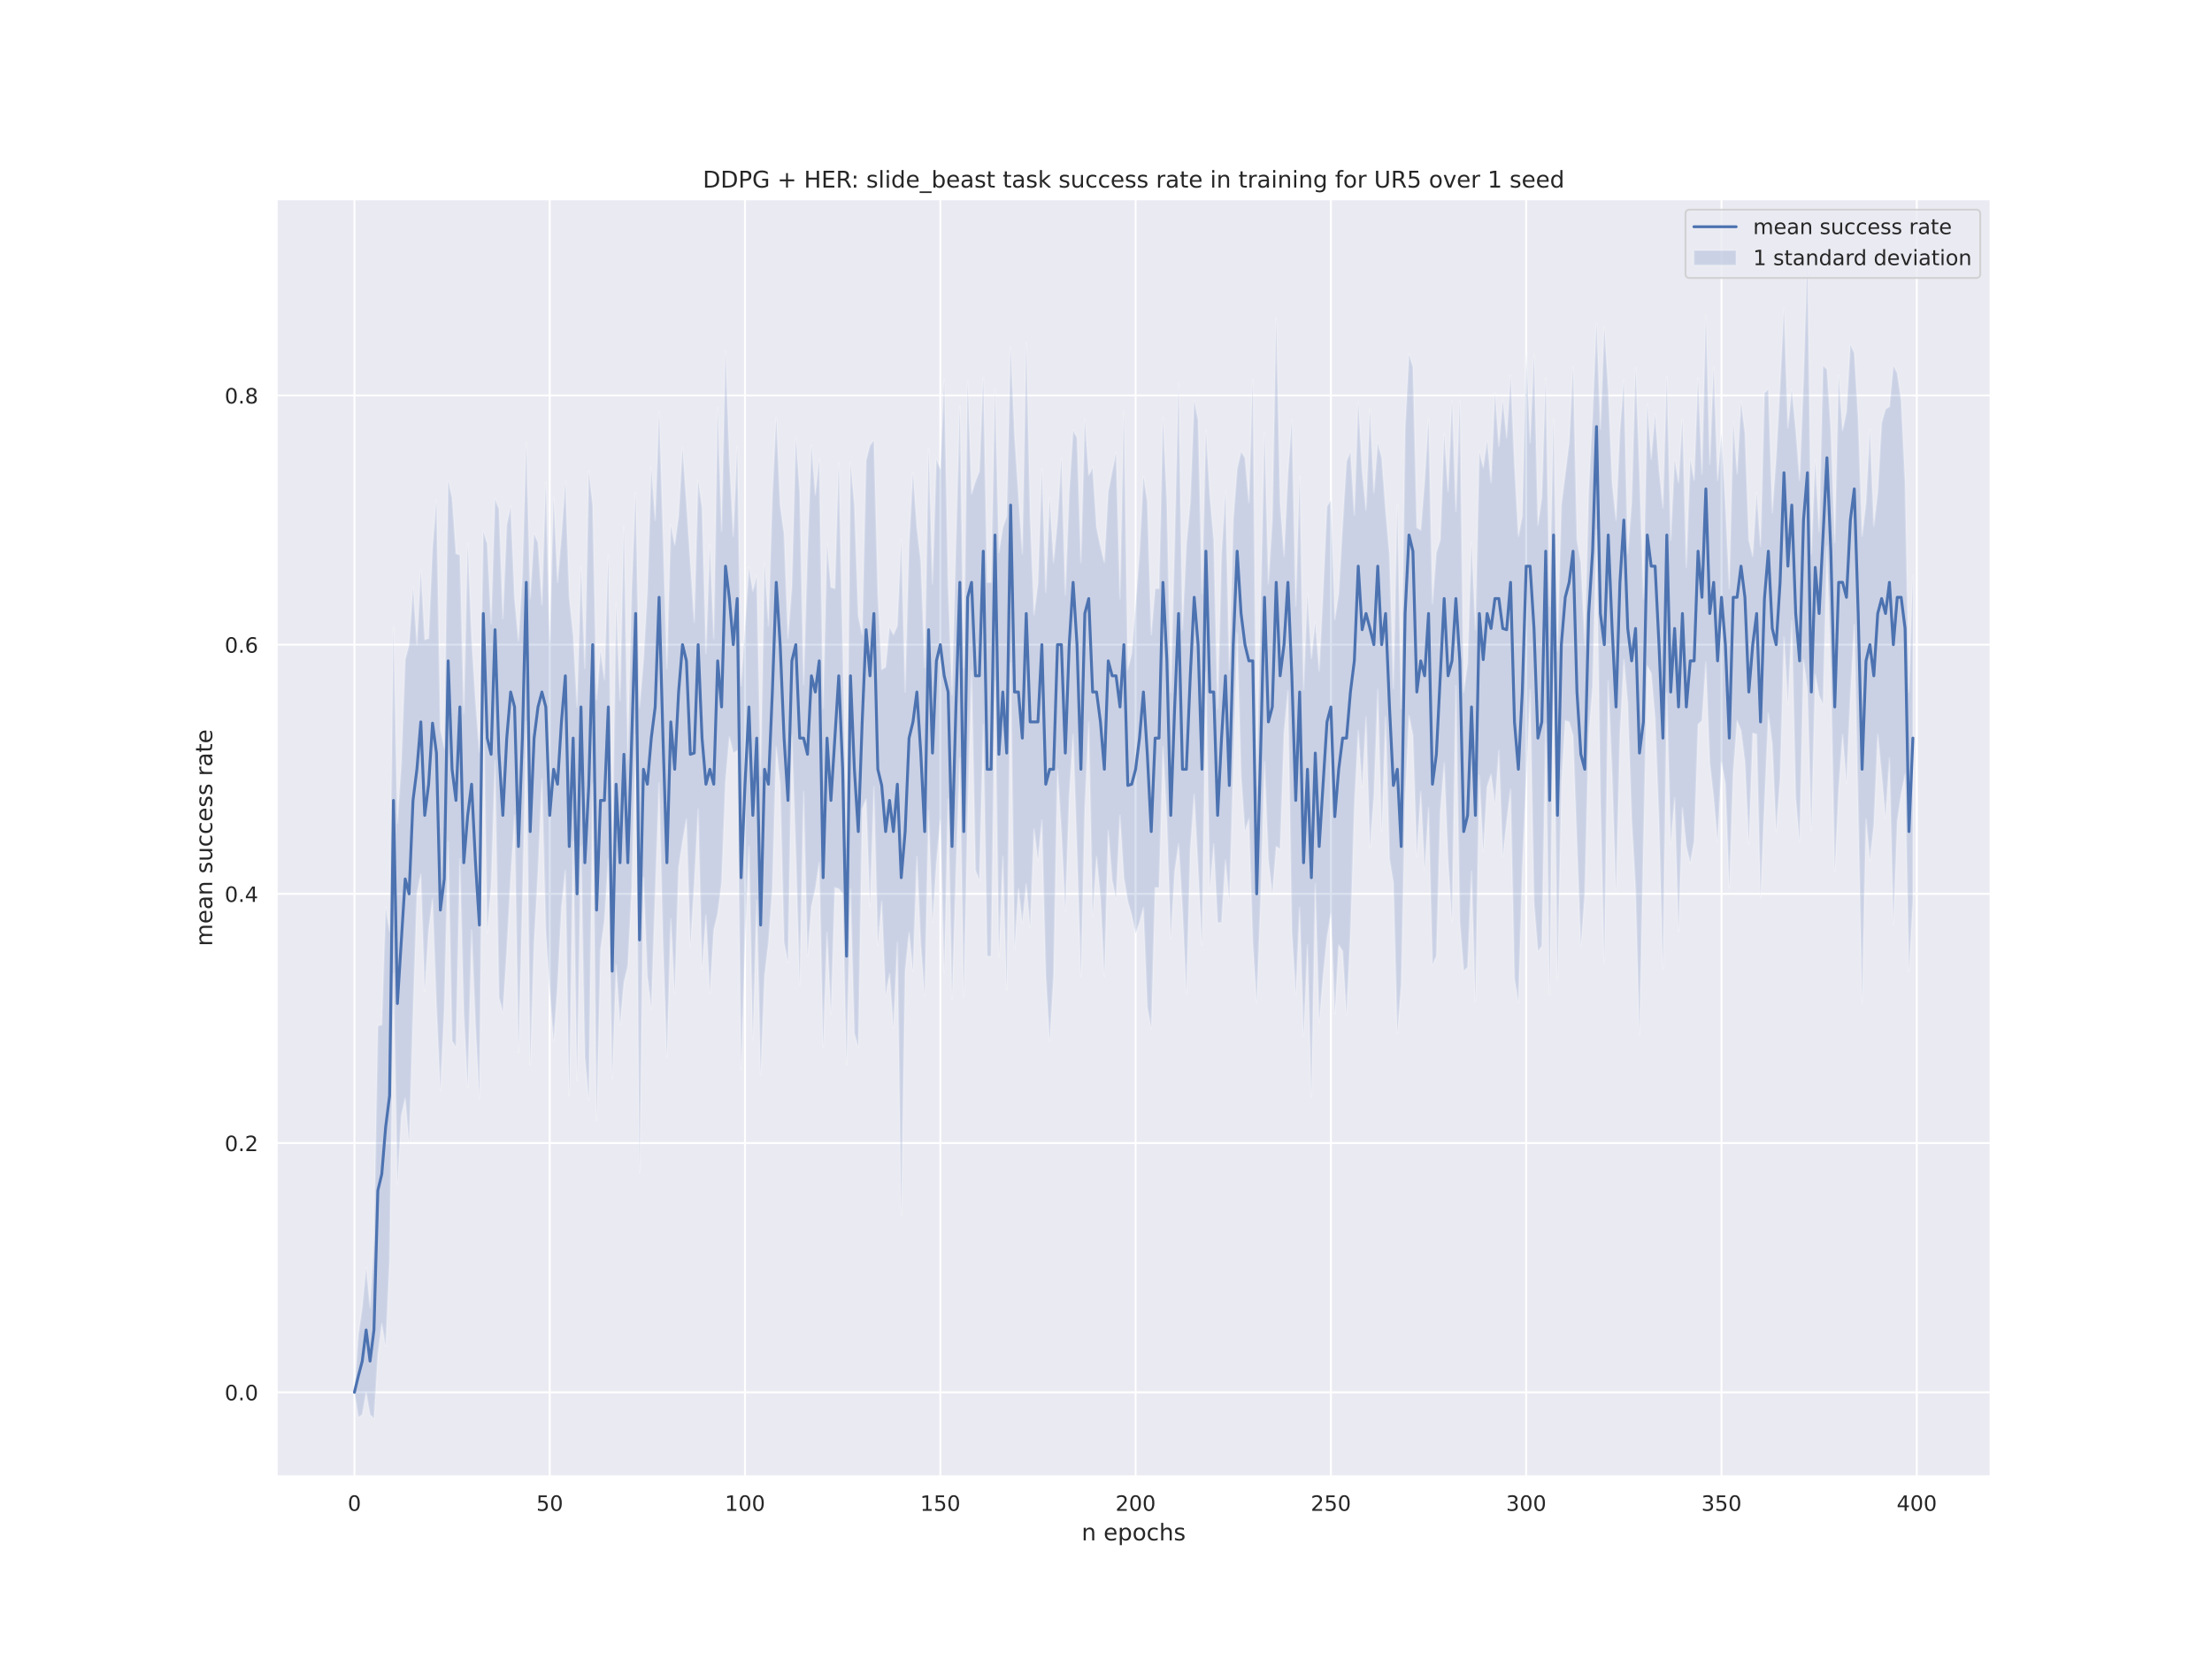 <?xml version="1.0" encoding="utf-8" standalone="no"?>
<!DOCTYPE svg PUBLIC "-//W3C//DTD SVG 1.1//EN"
  "http://www.w3.org/Graphics/SVG/1.1/DTD/svg11.dtd">
<!-- Created with matplotlib (https://matplotlib.org/) -->
<svg height="864pt" version="1.1" viewBox="0 0 1152 864" width="1152pt" xmlns="http://www.w3.org/2000/svg" xmlns:xlink="http://www.w3.org/1999/xlink">
 <defs>
  <style type="text/css">*{stroke-linecap:butt;stroke-linejoin:round;}</style>
 </defs>
 <g id="figure_1">
  <g id="patch_1">
   <path d="M 0 864 
L 1152 864 
L 1152 0 
L 0 0 
z
" style="fill:#ffffff;"/>
  </g>
  <g id="axes_1">
   <g id="patch_2">
    <path d="M 144 768.96 
L 1036.8 768.96 
L 1036.8 103.68 
L 144 103.68 
z
" style="fill:#eaeaf2;"/>
   </g>
   <g id="matplotlib.axis_1">
    <g id="xtick_1">
     <g id="line2d_1">
      <path clip-path="url(#p4ff84207ee)" d="M 184.582 768.96 
L 184.582 103.68 
" style="fill:none;stroke:#ffffff;stroke-linecap:round;"/>
     </g>
     <g id="text_1">
      <!-- 0 -->
      <g style="fill:#262626;" transform="translate(181.082 786.818)scale(0.11 -0.11)">
       <defs>
        <path d="M 31.781 66.406 
Q 24.172 66.406 20.328 58.906 
Q 16.5 51.422 16.5 36.375 
Q 16.5 21.391 20.328 13.891 
Q 24.172 6.391 31.781 6.391 
Q 39.453 6.391 43.281 13.891 
Q 47.125 21.391 47.125 36.375 
Q 47.125 51.422 43.281 58.906 
Q 39.453 66.406 31.781 66.406 
z
M 31.781 74.219 
Q 44.047 74.219 50.516 64.516 
Q 56.984 54.828 56.984 36.375 
Q 56.984 17.969 50.516 8.266 
Q 44.047 -1.422 31.781 -1.422 
Q 19.531 -1.422 13.062 8.266 
Q 6.594 17.969 6.594 36.375 
Q 6.594 54.828 13.062 64.516 
Q 19.531 74.219 31.781 74.219 
z
" id="DejaVuSans-48"/>
       </defs>
       <use xlink:href="#DejaVuSans-48"/>
      </g>
     </g>
    </g>
    <g id="xtick_2">
     <g id="line2d_2">
      <path clip-path="url(#p4ff84207ee)" d="M 286.291 768.96 
L 286.291 103.68 
" style="fill:none;stroke:#ffffff;stroke-linecap:round;"/>
     </g>
     <g id="text_2">
      <!-- 50 -->
      <g style="fill:#262626;" transform="translate(279.292 786.818)scale(0.11 -0.11)">
       <defs>
        <path d="M 10.797 72.906 
L 49.516 72.906 
L 49.516 64.594 
L 19.828 64.594 
L 19.828 46.734 
Q 21.969 47.469 24.109 47.828 
Q 26.266 48.188 28.422 48.188 
Q 40.625 48.188 47.75 41.5 
Q 54.891 34.812 54.891 23.391 
Q 54.891 11.625 47.562 5.094 
Q 40.234 -1.422 26.906 -1.422 
Q 22.312 -1.422 17.547 -0.641 
Q 12.797 0.141 7.719 1.703 
L 7.719 11.625 
Q 12.109 9.234 16.797 8.062 
Q 21.484 6.891 26.703 6.891 
Q 35.156 6.891 40.078 11.328 
Q 45.016 15.766 45.016 23.391 
Q 45.016 31 40.078 35.438 
Q 35.156 39.891 26.703 39.891 
Q 22.75 39.891 18.812 39.016 
Q 14.891 38.141 10.797 36.281 
z
" id="DejaVuSans-53"/>
       </defs>
       <use xlink:href="#DejaVuSans-53"/>
       <use x="63.623" xlink:href="#DejaVuSans-48"/>
      </g>
     </g>
    </g>
    <g id="xtick_3">
     <g id="line2d_3">
      <path clip-path="url(#p4ff84207ee)" d="M 387.999 768.96 
L 387.999 103.68 
" style="fill:none;stroke:#ffffff;stroke-linecap:round;"/>
     </g>
     <g id="text_3">
      <!-- 100 -->
      <g style="fill:#262626;" transform="translate(377.501 786.818)scale(0.11 -0.11)">
       <defs>
        <path d="M 12.406 8.297 
L 28.516 8.297 
L 28.516 63.922 
L 10.984 60.406 
L 10.984 69.391 
L 28.422 72.906 
L 38.281 72.906 
L 38.281 8.297 
L 54.391 8.297 
L 54.391 0 
L 12.406 0 
z
" id="DejaVuSans-49"/>
       </defs>
       <use xlink:href="#DejaVuSans-49"/>
       <use x="63.623" xlink:href="#DejaVuSans-48"/>
       <use x="127.246" xlink:href="#DejaVuSans-48"/>
      </g>
     </g>
    </g>
    <g id="xtick_4">
     <g id="line2d_4">
      <path clip-path="url(#p4ff84207ee)" d="M 489.708 768.96 
L 489.708 103.68 
" style="fill:none;stroke:#ffffff;stroke-linecap:round;"/>
     </g>
     <g id="text_4">
      <!-- 150 -->
      <g style="fill:#262626;" transform="translate(479.21 786.818)scale(0.11 -0.11)">
       <use xlink:href="#DejaVuSans-49"/>
       <use x="63.623" xlink:href="#DejaVuSans-53"/>
       <use x="127.246" xlink:href="#DejaVuSans-48"/>
      </g>
     </g>
    </g>
    <g id="xtick_5">
     <g id="line2d_5">
      <path clip-path="url(#p4ff84207ee)" d="M 591.417 768.96 
L 591.417 103.68 
" style="fill:none;stroke:#ffffff;stroke-linecap:round;"/>
     </g>
     <g id="text_5">
      <!-- 200 -->
      <g style="fill:#262626;" transform="translate(580.919 786.818)scale(0.11 -0.11)">
       <defs>
        <path d="M 19.188 8.297 
L 53.609 8.297 
L 53.609 0 
L 7.328 0 
L 7.328 8.297 
Q 12.938 14.109 22.625 23.891 
Q 32.328 33.688 34.812 36.531 
Q 39.547 41.844 41.422 45.531 
Q 43.312 49.219 43.312 52.781 
Q 43.312 58.594 39.234 62.25 
Q 35.156 65.922 28.609 65.922 
Q 23.969 65.922 18.812 64.312 
Q 13.672 62.703 7.812 59.422 
L 7.812 69.391 
Q 13.766 71.781 18.938 73 
Q 24.125 74.219 28.422 74.219 
Q 39.75 74.219 46.484 68.547 
Q 53.219 62.891 53.219 53.422 
Q 53.219 48.922 51.531 44.891 
Q 49.859 40.875 45.406 35.406 
Q 44.188 33.984 37.641 27.219 
Q 31.109 20.453 19.188 8.297 
z
" id="DejaVuSans-50"/>
       </defs>
       <use xlink:href="#DejaVuSans-50"/>
       <use x="63.623" xlink:href="#DejaVuSans-48"/>
       <use x="127.246" xlink:href="#DejaVuSans-48"/>
      </g>
     </g>
    </g>
    <g id="xtick_6">
     <g id="line2d_6">
      <path clip-path="url(#p4ff84207ee)" d="M 693.126 768.96 
L 693.126 103.68 
" style="fill:none;stroke:#ffffff;stroke-linecap:round;"/>
     </g>
     <g id="text_6">
      <!-- 250 -->
      <g style="fill:#262626;" transform="translate(682.628 786.818)scale(0.11 -0.11)">
       <use xlink:href="#DejaVuSans-50"/>
       <use x="63.623" xlink:href="#DejaVuSans-53"/>
       <use x="127.246" xlink:href="#DejaVuSans-48"/>
      </g>
     </g>
    </g>
    <g id="xtick_7">
     <g id="line2d_7">
      <path clip-path="url(#p4ff84207ee)" d="M 794.835 768.96 
L 794.835 103.68 
" style="fill:none;stroke:#ffffff;stroke-linecap:round;"/>
     </g>
     <g id="text_7">
      <!-- 300 -->
      <g style="fill:#262626;" transform="translate(784.337 786.818)scale(0.11 -0.11)">
       <defs>
        <path d="M 40.578 39.312 
Q 47.656 37.797 51.625 33 
Q 55.609 28.219 55.609 21.188 
Q 55.609 10.406 48.188 4.484 
Q 40.766 -1.422 27.094 -1.422 
Q 22.516 -1.422 17.656 -0.516 
Q 12.797 0.391 7.625 2.203 
L 7.625 11.719 
Q 11.719 9.328 16.594 8.109 
Q 21.484 6.891 26.812 6.891 
Q 36.078 6.891 40.938 10.547 
Q 45.797 14.203 45.797 21.188 
Q 45.797 27.641 41.281 31.266 
Q 36.766 34.906 28.719 34.906 
L 20.219 34.906 
L 20.219 43.016 
L 29.109 43.016 
Q 36.375 43.016 40.234 45.922 
Q 44.094 48.828 44.094 54.297 
Q 44.094 59.906 40.109 62.906 
Q 36.141 65.922 28.719 65.922 
Q 24.656 65.922 20.016 65.031 
Q 15.375 64.156 9.812 62.312 
L 9.812 71.094 
Q 15.438 72.656 20.344 73.438 
Q 25.25 74.219 29.594 74.219 
Q 40.828 74.219 47.359 69.109 
Q 53.906 64.016 53.906 55.328 
Q 53.906 49.266 50.438 45.094 
Q 46.969 40.922 40.578 39.312 
z
" id="DejaVuSans-51"/>
       </defs>
       <use xlink:href="#DejaVuSans-51"/>
       <use x="63.623" xlink:href="#DejaVuSans-48"/>
       <use x="127.246" xlink:href="#DejaVuSans-48"/>
      </g>
     </g>
    </g>
    <g id="xtick_8">
     <g id="line2d_8">
      <path clip-path="url(#p4ff84207ee)" d="M 896.544 768.96 
L 896.544 103.68 
" style="fill:none;stroke:#ffffff;stroke-linecap:round;"/>
     </g>
     <g id="text_8">
      <!-- 350 -->
      <g style="fill:#262626;" transform="translate(886.045 786.818)scale(0.11 -0.11)">
       <use xlink:href="#DejaVuSans-51"/>
       <use x="63.623" xlink:href="#DejaVuSans-53"/>
       <use x="127.246" xlink:href="#DejaVuSans-48"/>
      </g>
     </g>
    </g>
    <g id="xtick_9">
     <g id="line2d_9">
      <path clip-path="url(#p4ff84207ee)" d="M 998.252 768.96 
L 998.252 103.68 
" style="fill:none;stroke:#ffffff;stroke-linecap:round;"/>
     </g>
     <g id="text_9">
      <!-- 400 -->
      <g style="fill:#262626;" transform="translate(987.754 786.818)scale(0.11 -0.11)">
       <defs>
        <path d="M 37.797 64.312 
L 12.891 25.391 
L 37.797 25.391 
z
M 35.203 72.906 
L 47.609 72.906 
L 47.609 25.391 
L 58.016 25.391 
L 58.016 17.188 
L 47.609 17.188 
L 47.609 0 
L 37.797 0 
L 37.797 17.188 
L 4.891 17.188 
L 4.891 26.703 
z
" id="DejaVuSans-52"/>
       </defs>
       <use xlink:href="#DejaVuSans-52"/>
       <use x="63.623" xlink:href="#DejaVuSans-48"/>
       <use x="127.246" xlink:href="#DejaVuSans-48"/>
      </g>
     </g>
    </g>
    <g id="text_10">
     <!-- n epochs -->
     <g style="fill:#262626;" transform="translate(563.291 802.224)scale(0.12 -0.12)">
      <defs>
       <path d="M 54.891 33.016 
L 54.891 0 
L 45.906 0 
L 45.906 32.719 
Q 45.906 40.484 42.875 44.328 
Q 39.844 48.188 33.797 48.188 
Q 26.516 48.188 22.312 43.547 
Q 18.109 38.922 18.109 30.906 
L 18.109 0 
L 9.078 0 
L 9.078 54.688 
L 18.109 54.688 
L 18.109 46.188 
Q 21.344 51.125 25.703 53.562 
Q 30.078 56 35.797 56 
Q 45.219 56 50.047 50.172 
Q 54.891 44.344 54.891 33.016 
z
" id="DejaVuSans-110"/>
       <path id="DejaVuSans-32"/>
       <path d="M 56.203 29.594 
L 56.203 25.203 
L 14.891 25.203 
Q 15.484 15.922 20.484 11.062 
Q 25.484 6.203 34.422 6.203 
Q 39.594 6.203 44.453 7.469 
Q 49.312 8.734 54.109 11.281 
L 54.109 2.781 
Q 49.266 0.734 44.188 -0.344 
Q 39.109 -1.422 33.891 -1.422 
Q 20.797 -1.422 13.156 6.188 
Q 5.516 13.812 5.516 26.812 
Q 5.516 40.234 12.766 48.109 
Q 20.016 56 32.328 56 
Q 43.359 56 49.781 48.891 
Q 56.203 41.797 56.203 29.594 
z
M 47.219 32.234 
Q 47.125 39.594 43.094 43.984 
Q 39.062 48.391 32.422 48.391 
Q 24.906 48.391 20.391 44.141 
Q 15.875 39.891 15.188 32.172 
z
" id="DejaVuSans-101"/>
       <path d="M 18.109 8.203 
L 18.109 -20.797 
L 9.078 -20.797 
L 9.078 54.688 
L 18.109 54.688 
L 18.109 46.391 
Q 20.953 51.266 25.266 53.625 
Q 29.594 56 35.594 56 
Q 45.562 56 51.781 48.094 
Q 58.016 40.188 58.016 27.297 
Q 58.016 14.406 51.781 6.484 
Q 45.562 -1.422 35.594 -1.422 
Q 29.594 -1.422 25.266 0.953 
Q 20.953 3.328 18.109 8.203 
z
M 48.688 27.297 
Q 48.688 37.203 44.609 42.844 
Q 40.531 48.484 33.406 48.484 
Q 26.266 48.484 22.188 42.844 
Q 18.109 37.203 18.109 27.297 
Q 18.109 17.391 22.188 11.75 
Q 26.266 6.109 33.406 6.109 
Q 40.531 6.109 44.609 11.75 
Q 48.688 17.391 48.688 27.297 
z
" id="DejaVuSans-112"/>
       <path d="M 30.609 48.391 
Q 23.391 48.391 19.188 42.75 
Q 14.984 37.109 14.984 27.297 
Q 14.984 17.484 19.156 11.844 
Q 23.344 6.203 30.609 6.203 
Q 37.797 6.203 41.984 11.859 
Q 46.188 17.531 46.188 27.297 
Q 46.188 37.016 41.984 42.703 
Q 37.797 48.391 30.609 48.391 
z
M 30.609 56 
Q 42.328 56 49.016 48.375 
Q 55.719 40.766 55.719 27.297 
Q 55.719 13.875 49.016 6.219 
Q 42.328 -1.422 30.609 -1.422 
Q 18.844 -1.422 12.172 6.219 
Q 5.516 13.875 5.516 27.297 
Q 5.516 40.766 12.172 48.375 
Q 18.844 56 30.609 56 
z
" id="DejaVuSans-111"/>
       <path d="M 48.781 52.594 
L 48.781 44.188 
Q 44.969 46.297 41.141 47.344 
Q 37.312 48.391 33.406 48.391 
Q 24.656 48.391 19.812 42.844 
Q 14.984 37.312 14.984 27.297 
Q 14.984 17.281 19.812 11.734 
Q 24.656 6.203 33.406 6.203 
Q 37.312 6.203 41.141 7.25 
Q 44.969 8.297 48.781 10.406 
L 48.781 2.094 
Q 45.016 0.344 40.984 -0.531 
Q 36.969 -1.422 32.422 -1.422 
Q 20.062 -1.422 12.781 6.344 
Q 5.516 14.109 5.516 27.297 
Q 5.516 40.672 12.859 48.328 
Q 20.219 56 33.016 56 
Q 37.156 56 41.109 55.141 
Q 45.062 54.297 48.781 52.594 
z
" id="DejaVuSans-99"/>
       <path d="M 54.891 33.016 
L 54.891 0 
L 45.906 0 
L 45.906 32.719 
Q 45.906 40.484 42.875 44.328 
Q 39.844 48.188 33.797 48.188 
Q 26.516 48.188 22.312 43.547 
Q 18.109 38.922 18.109 30.906 
L 18.109 0 
L 9.078 0 
L 9.078 75.984 
L 18.109 75.984 
L 18.109 46.188 
Q 21.344 51.125 25.703 53.562 
Q 30.078 56 35.797 56 
Q 45.219 56 50.047 50.172 
Q 54.891 44.344 54.891 33.016 
z
" id="DejaVuSans-104"/>
       <path d="M 44.281 53.078 
L 44.281 44.578 
Q 40.484 46.531 36.375 47.5 
Q 32.281 48.484 27.875 48.484 
Q 21.188 48.484 17.844 46.438 
Q 14.5 44.391 14.5 40.281 
Q 14.5 37.156 16.891 35.375 
Q 19.281 33.594 26.516 31.984 
L 29.594 31.297 
Q 39.156 29.25 43.188 25.516 
Q 47.219 21.781 47.219 15.094 
Q 47.219 7.469 41.188 3.016 
Q 35.156 -1.422 24.609 -1.422 
Q 20.219 -1.422 15.453 -0.562 
Q 10.688 0.297 5.422 2 
L 5.422 11.281 
Q 10.406 8.688 15.234 7.391 
Q 20.062 6.109 24.812 6.109 
Q 31.156 6.109 34.562 8.281 
Q 37.984 10.453 37.984 14.406 
Q 37.984 18.062 35.516 20.016 
Q 33.062 21.969 24.703 23.781 
L 21.578 24.516 
Q 13.234 26.266 9.516 29.906 
Q 5.812 33.547 5.812 39.891 
Q 5.812 47.609 11.281 51.797 
Q 16.75 56 26.812 56 
Q 31.781 56 36.172 55.266 
Q 40.578 54.547 44.281 53.078 
z
" id="DejaVuSans-115"/>
      </defs>
      <use xlink:href="#DejaVuSans-110"/>
      <use x="63.379" xlink:href="#DejaVuSans-32"/>
      <use x="95.166" xlink:href="#DejaVuSans-101"/>
      <use x="156.689" xlink:href="#DejaVuSans-112"/>
      <use x="220.166" xlink:href="#DejaVuSans-111"/>
      <use x="281.348" xlink:href="#DejaVuSans-99"/>
      <use x="336.328" xlink:href="#DejaVuSans-104"/>
      <use x="399.707" xlink:href="#DejaVuSans-115"/>
     </g>
    </g>
   </g>
   <g id="matplotlib.axis_2">
    <g id="ytick_1">
     <g id="line2d_10">
      <path clip-path="url(#p4ff84207ee)" d="M 144 725.093 
L 1036.8 725.093 
" style="fill:none;stroke:#ffffff;stroke-linecap:round;"/>
     </g>
     <g id="text_11">
      <!-- 0.0 -->
      <g style="fill:#262626;" transform="translate(117.007 729.272)scale(0.11 -0.11)">
       <defs>
        <path d="M 10.688 12.406 
L 21 12.406 
L 21 0 
L 10.688 0 
z
" id="DejaVuSans-46"/>
       </defs>
       <use xlink:href="#DejaVuSans-48"/>
       <use x="63.623" xlink:href="#DejaVuSans-46"/>
       <use x="95.41" xlink:href="#DejaVuSans-48"/>
      </g>
     </g>
    </g>
    <g id="ytick_2">
     <g id="line2d_11">
      <path clip-path="url(#p4ff84207ee)" d="M 144 595.307 
L 1036.8 595.307 
" style="fill:none;stroke:#ffffff;stroke-linecap:round;"/>
     </g>
     <g id="text_12">
      <!-- 0.2 -->
      <g style="fill:#262626;" transform="translate(117.007 599.486)scale(0.11 -0.11)">
       <use xlink:href="#DejaVuSans-48"/>
       <use x="63.623" xlink:href="#DejaVuSans-46"/>
       <use x="95.41" xlink:href="#DejaVuSans-50"/>
      </g>
     </g>
    </g>
    <g id="ytick_3">
     <g id="line2d_12">
      <path clip-path="url(#p4ff84207ee)" d="M 144 465.522 
L 1036.8 465.522 
" style="fill:none;stroke:#ffffff;stroke-linecap:round;"/>
     </g>
     <g id="text_13">
      <!-- 0.4 -->
      <g style="fill:#262626;" transform="translate(117.007 469.701)scale(0.11 -0.11)">
       <use xlink:href="#DejaVuSans-48"/>
       <use x="63.623" xlink:href="#DejaVuSans-46"/>
       <use x="95.41" xlink:href="#DejaVuSans-52"/>
      </g>
     </g>
    </g>
    <g id="ytick_4">
     <g id="line2d_13">
      <path clip-path="url(#p4ff84207ee)" d="M 144 335.736 
L 1036.8 335.736 
" style="fill:none;stroke:#ffffff;stroke-linecap:round;"/>
     </g>
     <g id="text_14">
      <!-- 0.6 -->
      <g style="fill:#262626;" transform="translate(117.007 339.915)scale(0.11 -0.11)">
       <defs>
        <path d="M 33.016 40.375 
Q 26.375 40.375 22.484 35.828 
Q 18.609 31.297 18.609 23.391 
Q 18.609 15.531 22.484 10.953 
Q 26.375 6.391 33.016 6.391 
Q 39.656 6.391 43.531 10.953 
Q 47.406 15.531 47.406 23.391 
Q 47.406 31.297 43.531 35.828 
Q 39.656 40.375 33.016 40.375 
z
M 52.594 71.297 
L 52.594 62.312 
Q 48.875 64.062 45.094 64.984 
Q 41.312 65.922 37.594 65.922 
Q 27.828 65.922 22.672 59.328 
Q 17.531 52.734 16.797 39.406 
Q 19.672 43.656 24.016 45.922 
Q 28.375 48.188 33.594 48.188 
Q 44.578 48.188 50.953 41.516 
Q 57.328 34.859 57.328 23.391 
Q 57.328 12.156 50.688 5.359 
Q 44.047 -1.422 33.016 -1.422 
Q 20.359 -1.422 13.672 8.266 
Q 6.984 17.969 6.984 36.375 
Q 6.984 53.656 15.188 63.938 
Q 23.391 74.219 37.203 74.219 
Q 40.922 74.219 44.703 73.484 
Q 48.484 72.75 52.594 71.297 
z
" id="DejaVuSans-54"/>
       </defs>
       <use xlink:href="#DejaVuSans-48"/>
       <use x="63.623" xlink:href="#DejaVuSans-46"/>
       <use x="95.41" xlink:href="#DejaVuSans-54"/>
      </g>
     </g>
    </g>
    <g id="ytick_5">
     <g id="line2d_14">
      <path clip-path="url(#p4ff84207ee)" d="M 144 205.951 
L 1036.8 205.951 
" style="fill:none;stroke:#ffffff;stroke-linecap:round;"/>
     </g>
     <g id="text_15">
      <!-- 0.8 -->
      <g style="fill:#262626;" transform="translate(117.007 210.13)scale(0.11 -0.11)">
       <defs>
        <path d="M 31.781 34.625 
Q 24.75 34.625 20.719 30.859 
Q 16.703 27.094 16.703 20.516 
Q 16.703 13.922 20.719 10.156 
Q 24.75 6.391 31.781 6.391 
Q 38.812 6.391 42.859 10.172 
Q 46.922 13.969 46.922 20.516 
Q 46.922 27.094 42.891 30.859 
Q 38.875 34.625 31.781 34.625 
z
M 21.922 38.812 
Q 15.578 40.375 12.031 44.719 
Q 8.5 49.078 8.5 55.328 
Q 8.5 64.062 14.719 69.141 
Q 20.953 74.219 31.781 74.219 
Q 42.672 74.219 48.875 69.141 
Q 55.078 64.062 55.078 55.328 
Q 55.078 49.078 51.531 44.719 
Q 48 40.375 41.703 38.812 
Q 48.828 37.156 52.797 32.312 
Q 56.781 27.484 56.781 20.516 
Q 56.781 9.906 50.312 4.234 
Q 43.844 -1.422 31.781 -1.422 
Q 19.734 -1.422 13.25 4.234 
Q 6.781 9.906 6.781 20.516 
Q 6.781 27.484 10.781 32.312 
Q 14.797 37.156 21.922 38.812 
z
M 18.312 54.391 
Q 18.312 48.734 21.844 45.562 
Q 25.391 42.391 31.781 42.391 
Q 38.141 42.391 41.719 45.562 
Q 45.312 48.734 45.312 54.391 
Q 45.312 60.062 41.719 63.234 
Q 38.141 66.406 31.781 66.406 
Q 25.391 66.406 21.844 63.234 
Q 18.312 60.062 18.312 54.391 
z
" id="DejaVuSans-56"/>
       </defs>
       <use xlink:href="#DejaVuSans-48"/>
       <use x="63.623" xlink:href="#DejaVuSans-46"/>
       <use x="95.41" xlink:href="#DejaVuSans-56"/>
      </g>
     </g>
    </g>
    <g id="text_16">
     <!-- mean success rate -->
     <g style="fill:#262626;" transform="translate(110.511 492.806)rotate(-90)scale(0.12 -0.12)">
      <defs>
       <path d="M 52 44.188 
Q 55.375 50.25 60.062 53.125 
Q 64.75 56 71.094 56 
Q 79.641 56 84.281 50.016 
Q 88.922 44.047 88.922 33.016 
L 88.922 0 
L 79.891 0 
L 79.891 32.719 
Q 79.891 40.578 77.094 44.375 
Q 74.312 48.188 68.609 48.188 
Q 61.625 48.188 57.562 43.547 
Q 53.516 38.922 53.516 30.906 
L 53.516 0 
L 44.484 0 
L 44.484 32.719 
Q 44.484 40.625 41.703 44.406 
Q 38.922 48.188 33.109 48.188 
Q 26.219 48.188 22.156 43.531 
Q 18.109 38.875 18.109 30.906 
L 18.109 0 
L 9.078 0 
L 9.078 54.688 
L 18.109 54.688 
L 18.109 46.188 
Q 21.188 51.219 25.484 53.609 
Q 29.781 56 35.688 56 
Q 41.656 56 45.828 52.969 
Q 50 49.953 52 44.188 
z
" id="DejaVuSans-109"/>
       <path d="M 34.281 27.484 
Q 23.391 27.484 19.188 25 
Q 14.984 22.516 14.984 16.5 
Q 14.984 11.719 18.141 8.906 
Q 21.297 6.109 26.703 6.109 
Q 34.188 6.109 38.703 11.406 
Q 43.219 16.703 43.219 25.484 
L 43.219 27.484 
z
M 52.203 31.203 
L 52.203 0 
L 43.219 0 
L 43.219 8.297 
Q 40.141 3.328 35.547 0.953 
Q 30.953 -1.422 24.312 -1.422 
Q 15.922 -1.422 10.953 3.297 
Q 6 8.016 6 15.922 
Q 6 25.141 12.172 29.828 
Q 18.359 34.516 30.609 34.516 
L 43.219 34.516 
L 43.219 35.406 
Q 43.219 41.609 39.141 45 
Q 35.062 48.391 27.688 48.391 
Q 23 48.391 18.547 47.266 
Q 14.109 46.141 10.016 43.891 
L 10.016 52.203 
Q 14.938 54.109 19.578 55.047 
Q 24.219 56 28.609 56 
Q 40.484 56 46.344 49.844 
Q 52.203 43.703 52.203 31.203 
z
" id="DejaVuSans-97"/>
       <path d="M 8.5 21.578 
L 8.5 54.688 
L 17.484 54.688 
L 17.484 21.922 
Q 17.484 14.156 20.5 10.266 
Q 23.531 6.391 29.594 6.391 
Q 36.859 6.391 41.078 11.031 
Q 45.312 15.672 45.312 23.688 
L 45.312 54.688 
L 54.297 54.688 
L 54.297 0 
L 45.312 0 
L 45.312 8.406 
Q 42.047 3.422 37.719 1 
Q 33.406 -1.422 27.688 -1.422 
Q 18.266 -1.422 13.375 4.438 
Q 8.5 10.297 8.5 21.578 
z
M 31.109 56 
z
" id="DejaVuSans-117"/>
       <path d="M 41.109 46.297 
Q 39.594 47.172 37.812 47.578 
Q 36.031 48 33.891 48 
Q 26.266 48 22.188 43.047 
Q 18.109 38.094 18.109 28.812 
L 18.109 0 
L 9.078 0 
L 9.078 54.688 
L 18.109 54.688 
L 18.109 46.188 
Q 20.953 51.172 25.484 53.578 
Q 30.031 56 36.531 56 
Q 37.453 56 38.578 55.875 
Q 39.703 55.766 41.062 55.516 
z
" id="DejaVuSans-114"/>
       <path d="M 18.312 70.219 
L 18.312 54.688 
L 36.812 54.688 
L 36.812 47.703 
L 18.312 47.703 
L 18.312 18.016 
Q 18.312 11.328 20.141 9.422 
Q 21.969 7.516 27.594 7.516 
L 36.812 7.516 
L 36.812 0 
L 27.594 0 
Q 17.188 0 13.234 3.875 
Q 9.281 7.766 9.281 18.016 
L 9.281 47.703 
L 2.688 47.703 
L 2.688 54.688 
L 9.281 54.688 
L 9.281 70.219 
z
" id="DejaVuSans-116"/>
      </defs>
      <use xlink:href="#DejaVuSans-109"/>
      <use x="97.412" xlink:href="#DejaVuSans-101"/>
      <use x="158.936" xlink:href="#DejaVuSans-97"/>
      <use x="220.215" xlink:href="#DejaVuSans-110"/>
      <use x="283.594" xlink:href="#DejaVuSans-32"/>
      <use x="315.381" xlink:href="#DejaVuSans-115"/>
      <use x="367.48" xlink:href="#DejaVuSans-117"/>
      <use x="430.859" xlink:href="#DejaVuSans-99"/>
      <use x="485.84" xlink:href="#DejaVuSans-99"/>
      <use x="540.82" xlink:href="#DejaVuSans-101"/>
      <use x="602.344" xlink:href="#DejaVuSans-115"/>
      <use x="654.443" xlink:href="#DejaVuSans-115"/>
      <use x="706.543" xlink:href="#DejaVuSans-32"/>
      <use x="738.33" xlink:href="#DejaVuSans-114"/>
      <use x="779.443" xlink:href="#DejaVuSans-97"/>
      <use x="840.723" xlink:href="#DejaVuSans-116"/>
      <use x="879.932" xlink:href="#DejaVuSans-101"/>
     </g>
    </g>
   </g>
   <g id="PolyCollection_1">
    <defs>
     <path d="M 184.582 -138.907 
L 184.582 -138.907 
L 186.616 -168.758 
L 188.65 -183.035 
L 190.684 -203.8 
L 192.719 -183.035 
L 194.753 -217.428 
L 196.787 -329.692 
L 198.821 -330.341 
L 200.855 -391.34 
L 202.889 -379.01 
L 204.924 -537.349 
L 206.958 -435.467 
L 208.992 -465.967 
L 211.026 -520.477 
L 213.06 -528.264 
L 215.094 -558.114 
L 217.129 -528.264 
L 219.163 -567.199 
L 221.197 -530.859 
L 223.231 -531.508 
L 225.265 -578.88 
L 227.3 -603.539 
L 229.334 -484.137 
L 231.368 -474.403 
L 233.402 -613.922 
L 235.436 -604.837 
L 237.47 -575.635 
L 239.505 -574.986 
L 241.539 -492.573 
L 243.573 -580.827 
L 245.607 -531.508 
L 247.641 -499.062 
L 249.675 -472.456 
L 251.71 -587.316 
L 253.744 -580.827 
L 255.778 -539.295 
L 257.812 -604.188 
L 259.846 -598.997 
L 261.881 -541.891 
L 263.915 -590.561 
L 265.949 -600.295 
L 267.983 -552.274 
L 270.017 -530.21 
L 272.051 -563.955 
L 274.086 -633.39 
L 276.12 -552.274 
L 278.154 -586.018 
L 280.188 -581.476 
L 282.222 -549.029 
L 284.256 -612.624 
L 286.291 -530.859 
L 288.325 -604.837 
L 290.359 -560.71 
L 292.393 -584.72 
L 294.427 -613.273 
L 296.462 -552.923 
L 298.496 -533.455 
L 300.53 -495.817 
L 302.564 -568.497 
L 304.598 -515.934 
L 306.632 -618.465 
L 308.667 -600.944 
L 310.701 -499.711 
L 312.735 -525.019 
L 314.769 -510.094 
L 316.803 -574.986 
L 318.837 -414.053 
L 320.872 -549.678 
L 322.906 -499.062 
L 324.94 -589.912 
L 326.974 -468.562 
L 329.008 -557.465 
L 331.043 -607.433 
L 333.077 -495.817 
L 335.111 -519.828 
L 337.145 -555.519 
L 339.179 -620.411 
L 341.213 -593.156 
L 343.248 -649.613 
L 345.282 -586.018 
L 347.316 -515.934 
L 349.35 -590.561 
L 351.384 -580.178 
L 353.418 -595.103 
L 355.453 -630.794 
L 357.487 -602.241 
L 359.521 -571.093 
L 361.555 -539.944 
L 363.589 -613.922 
L 365.624 -599.646 
L 367.658 -523.721 
L 369.692 -580.178 
L 371.726 -531.508 
L 373.76 -651.56 
L 375.794 -587.316 
L 377.829 -681.41 
L 379.863 -624.305 
L 381.897 -584.72 
L 383.931 -631.443 
L 385.965 -506.849 
L 387.999 -537.998 
L 390.034 -568.497 
L 392.068 -556.168 
L 394.102 -563.955 
L 396.136 -460.126 
L 398.17 -571.093 
L 400.205 -537.998 
L 402.239 -606.135 
L 404.273 -646.368 
L 406.307 -600.944 
L 408.341 -586.018 
L 410.375 -531.508 
L 412.41 -558.763 
L 414.444 -635.986 
L 416.478 -608.082 
L 418.512 -507.498 
L 420.546 -576.284 
L 422.58 -632.092 
L 424.615 -606.135 
L 426.649 -624.954 
L 428.683 -495.168 
L 430.717 -580.827 
L 432.751 -558.114 
L 434.786 -557.465 
L 436.82 -623.007 
L 438.854 -528.264 
L 440.888 -422.489 
L 442.922 -623.007 
L 444.956 -600.944 
L 446.991 -543.189 
L 449.025 -533.455 
L 451.059 -624.305 
L 453.093 -632.092 
L 455.127 -634.688 
L 457.161 -554.87 
L 459.196 -515.285 
L 461.23 -516.583 
L 463.264 -537.349 
L 465.298 -533.455 
L 467.332 -537.998 
L 469.367 -582.774 
L 471.401 -503.604 
L 473.435 -580.827 
L 475.469 -617.816 
L 477.503 -589.263 
L 479.537 -571.742 
L 481.572 -516.583 
L 483.606 -630.145 
L 485.64 -560.061 
L 487.674 -624.954 
L 489.708 -619.762 
L 491.742 -666.485 
L 493.777 -559.412 
L 495.811 -502.307 
L 497.845 -581.476 
L 499.879 -652.209 
L 501.913 -516.583 
L 503.948 -665.187 
L 505.982 -606.784 
L 508.016 -613.273 
L 510.05 -618.465 
L 512.084 -667.134 
L 514.118 -560.71 
L 516.153 -560.71 
L 518.187 -661.294 
L 520.221 -576.284 
L 522.255 -589.263 
L 524.289 -595.103 
L 526.323 -683.357 
L 528.358 -637.283 
L 530.392 -606.135 
L 532.426 -575.635 
L 534.46 -685.304 
L 536.494 -595.103 
L 538.529 -543.838 
L 540.563 -560.061 
L 542.597 -619.762 
L 544.631 -555.519 
L 546.665 -604.837 
L 548.699 -571.093 
L 550.734 -593.156 
L 552.768 -625.603 
L 554.802 -554.221 
L 556.836 -607.433 
L 558.87 -639.879 
L 560.904 -635.986 
L 562.939 -571.093 
L 564.973 -645.719 
L 567.007 -616.518 
L 569.041 -620.411 
L 571.075 -589.263 
L 573.11 -579.529 
L 575.144 -571.093 
L 577.178 -608.082 
L 579.212 -618.465 
L 581.246 -628.198 
L 583.28 -552.274 
L 585.315 -649.613 
L 587.349 -515.285 
L 589.383 -523.721 
L 591.417 -549.029 
L 593.451 -575.635 
L 595.485 -615.869 
L 597.52 -602.89 
L 599.554 -533.455 
L 601.588 -557.465 
L 603.622 -557.465 
L 605.656 -646.368 
L 607.69 -602.89 
L 609.725 -503.604 
L 611.759 -581.476 
L 613.793 -664.538 
L 615.827 -536.051 
L 617.861 -580.178 
L 619.896 -602.241 
L 621.93 -655.453 
L 623.964 -645.071 
L 625.998 -554.87 
L 628.032 -639.879 
L 630.066 -606.135 
L 632.101 -582.774 
L 634.135 -495.168 
L 636.169 -575.635 
L 638.203 -608.082 
L 640.237 -515.285 
L 642.271 -593.156 
L 644.306 -619.762 
L 646.34 -628.847 
L 648.374 -625.603 
L 650.408 -602.241 
L 652.442 -666.485 
L 654.477 -454.935 
L 656.511 -547.732 
L 658.545 -638.581 
L 660.579 -560.061 
L 662.613 -593.156 
L 664.647 -698.283 
L 666.682 -602.241 
L 668.716 -574.338 
L 670.75 -617.167 
L 672.784 -645.071 
L 674.818 -548.38 
L 676.852 -615.869 
L 678.887 -504.902 
L 680.921 -554.87 
L 682.955 -521.125 
L 684.989 -539.944 
L 687.023 -514.636 
L 689.058 -555.519 
L 691.092 -600.295 
L 693.126 -603.539 
L 695.16 -541.242 
L 697.194 -554.87 
L 699.228 -590.561 
L 701.263 -623.656 
L 703.297 -628.847 
L 705.331 -595.752 
L 707.365 -654.804 
L 709.399 -618.465 
L 711.433 -598.348 
L 713.468 -650.911 
L 715.502 -607.433 
L 717.536 -633.39 
L 719.57 -625.603 
L 721.604 -598.348 
L 723.639 -574.986 
L 725.673 -505.551 
L 727.707 -600.944 
L 729.741 -495.168 
L 731.775 -640.528 
L 733.809 -679.464 
L 735.844 -672.974 
L 737.878 -589.263 
L 739.912 -587.965 
L 741.946 -613.273 
L 743.98 -645.719 
L 746.014 -549.678 
L 748.049 -576.284 
L 750.083 -582.774 
L 752.117 -637.932 
L 754.151 -608.082 
L 756.185 -655.453 
L 758.22 -597.699 
L 760.254 -655.453 
L 762.288 -503.604 
L 764.322 -518.53 
L 766.356 -581.476 
L 768.39 -536.051 
L 770.425 -628.847 
L 772.459 -620.411 
L 774.493 -634.688 
L 776.527 -612.624 
L 778.561 -659.347 
L 780.595 -631.443 
L 782.63 -655.453 
L 784.664 -635.986 
L 786.698 -668.432 
L 788.732 -621.709 
L 790.766 -584.72 
L 792.801 -595.103 
L 794.835 -681.41 
L 796.869 -633.39 
L 798.903 -679.464 
L 800.937 -590.561 
L 802.971 -604.837 
L 805.006 -667.134 
L 807.04 -548.38 
L 809.074 -645.719 
L 811.108 -525.019 
L 813.142 -600.944 
L 815.176 -617.167 
L 817.211 -633.39 
L 819.245 -672.974 
L 821.279 -582.774 
L 823.313 -571.093 
L 825.347 -528.264 
L 827.382 -607.433 
L 829.416 -647.666 
L 831.45 -695.687 
L 833.484 -640.528 
L 835.518 -693.74 
L 837.552 -661.294 
L 839.587 -612.624 
L 841.621 -593.156 
L 843.655 -639.879 
L 845.689 -665.836 
L 847.723 -575.635 
L 849.757 -602.241 
L 851.792 -672.325 
L 853.826 -618.465 
L 855.86 -552.274 
L 857.894 -653.507 
L 859.928 -624.954 
L 861.963 -648.315 
L 863.997 -619.762 
L 866.031 -599.646 
L 868.065 -667.783 
L 870.099 -582.774 
L 872.133 -624.954 
L 874.168 -612.624 
L 876.202 -645.719 
L 878.236 -568.497 
L 880.27 -624.954 
L 882.304 -613.922 
L 884.338 -667.134 
L 886.373 -617.167 
L 888.407 -699.58 
L 890.441 -622.358 
L 892.475 -672.974 
L 894.509 -613.922 
L 896.544 -638.581 
L 898.578 -600.944 
L 900.612 -557.465 
L 902.646 -644.422 
L 904.68 -617.167 
L 906.714 -654.804 
L 908.749 -638.581 
L 910.783 -582.774 
L 912.817 -574.338 
L 914.851 -607.433 
L 916.885 -579.529 
L 918.919 -659.347 
L 920.954 -661.294 
L 922.988 -597.05 
L 925.022 -625.603 
L 927.056 -663.241 
L 929.09 -703.474 
L 931.125 -641.177 
L 933.159 -661.294 
L 935.193 -640.528 
L 937.227 -613.922 
L 939.261 -665.836 
L 941.295 -730.08 
L 943.33 -575.635 
L 945.364 -624.305 
L 947.398 -587.316 
L 949.432 -673.623 
L 951.466 -671.677 
L 953.5 -639.879 
L 955.535 -581.476 
L 957.569 -668.432 
L 959.603 -639.879 
L 961.637 -649.613 
L 963.671 -684.655 
L 965.706 -680.113 
L 967.74 -645.719 
L 969.774 -584.72 
L 971.808 -602.241 
L 973.842 -640.528 
L 975.876 -589.912 
L 977.911 -607.433 
L 979.945 -643.773 
L 981.979 -650.911 
L 984.013 -652.209 
L 986.047 -673.623 
L 988.081 -669.73 
L 990.116 -655.453 
L 992.15 -612.624 
L 994.184 -503.604 
L 996.218 -563.955 
L 996.218 -395.234 
L 996.218 -395.234 
L 994.184 -358.245 
L 992.15 -460.775 
L 990.116 -450.392 
L 988.081 -436.116 
L 986.047 -382.904 
L 984.013 -469.211 
L 981.979 -438.063 
L 979.945 -460.775 
L 977.911 -481.541 
L 975.876 -434.169 
L 973.842 -415.999 
L 971.808 -437.414 
L 969.774 -342.022 
L 967.74 -443.254 
L 965.706 -538.647 
L 963.671 -501.658 
L 961.637 -456.233 
L 959.603 -481.541 
L 957.569 -452.988 
L 955.535 -410.159 
L 953.5 -513.987 
L 951.466 -579.529 
L 949.432 -497.115 
L 947.398 -501.658 
L 945.364 -512.689 
L 943.33 -431.574 
L 941.295 -505.551 
L 939.261 -520.477 
L 937.227 -425.733 
L 935.193 -448.446 
L 933.159 -540.593 
L 931.125 -497.115 
L 929.09 -532.157 
L 927.056 -458.18 
L 925.022 -430.925 
L 922.988 -476.35 
L 920.954 -492.573 
L 918.919 -445.201 
L 916.885 -396.532 
L 914.851 -481.541 
L 912.817 -482.19 
L 910.783 -424.435 
L 908.749 -467.265 
L 906.714 -483.488 
L 904.68 -488.679 
L 902.646 -461.424 
L 900.612 -401.723 
L 898.578 -455.584 
L 896.544 -467.265 
L 894.509 -425.733 
L 892.475 -448.446 
L 890.441 -466.616 
L 888.407 -519.179 
L 886.373 -488.679 
L 884.338 -486.732 
L 882.304 -425.733 
L 880.27 -414.701 
L 878.236 -423.138 
L 876.202 -443.254 
L 874.168 -379.01 
L 872.133 -448.446 
L 870.099 -424.435 
L 868.065 -502.956 
L 866.031 -359.543 
L 863.997 -436.765 
L 861.963 -489.977 
L 859.928 -513.338 
L 857.894 -517.232 
L 855.86 -423.786 
L 853.826 -325.15 
L 851.792 -401.074 
L 849.757 -437.414 
L 847.723 -497.764 
L 845.689 -520.477 
L 843.655 -481.541 
L 841.621 -398.478 
L 839.587 -460.775 
L 837.552 -509.445 
L 835.518 -362.787 
L 833.484 -448.446 
L 831.45 -587.965 
L 829.416 -506.2 
L 827.382 -481.541 
L 825.347 -398.478 
L 823.313 -371.223 
L 821.279 -424.435 
L 819.245 -480.892 
L 817.211 -488.03 
L 815.176 -488.679 
L 813.142 -455.584 
L 811.108 -353.702 
L 809.074 -525.019 
L 807.04 -345.915 
L 805.006 -486.732 
L 802.971 -371.223 
L 800.937 -368.628 
L 798.903 -393.936 
L 796.869 -504.902 
L 794.835 -456.882 
L 792.801 -412.106 
L 790.766 -342.022 
L 788.732 -354.351 
L 786.698 -452.988 
L 784.664 -436.116 
L 782.63 -417.946 
L 780.595 -473.105 
L 778.561 -445.201 
L 776.527 -460.775 
L 774.493 -454.286 
L 772.459 -420.542 
L 770.425 -460.126 
L 768.39 -342.671 
L 766.356 -410.159 
L 764.322 -360.192 
L 762.288 -358.245 
L 760.254 -384.202 
L 758.22 -506.849 
L 756.185 -384.202 
L 754.151 -415.999 
L 752.117 -466.616 
L 750.083 -441.307 
L 748.049 -366.032 
L 746.014 -361.489 
L 743.98 -443.254 
L 741.946 -410.808 
L 739.912 -451.69 
L 737.878 -417.946 
L 735.844 -480.892 
L 733.809 -491.275 
L 731.775 -448.446 
L 729.741 -351.107 
L 727.707 -325.798 
L 725.673 -404.319 
L 723.639 -416.648 
L 721.604 -490.626 
L 719.57 -430.925 
L 717.536 -504.902 
L 715.502 -449.095 
L 713.468 -422.489 
L 711.433 -490.626 
L 709.399 -453.637 
L 707.365 -483.488 
L 705.331 -443.903 
L 703.297 -378.362 
L 701.263 -335.532 
L 699.228 -368.628 
L 697.194 -371.872 
L 695.16 -336.181 
L 693.126 -388.095 
L 691.092 -375.766 
L 689.058 -355.649 
L 687.023 -331.639 
L 684.989 -403.67 
L 682.955 -292.703 
L 680.921 -371.872 
L 678.887 -324.501 
L 676.852 -391.34 
L 674.818 -345.915 
L 672.784 -379.01 
L 670.75 -504.253 
L 668.716 -482.19 
L 666.682 -421.84 
L 664.647 -423.138 
L 662.613 -398.478 
L 660.579 -415.999 
L 658.545 -467.265 
L 656.511 -395.883 
L 654.477 -342.022 
L 652.442 -373.17 
L 650.408 -437.414 
L 648.374 -430.925 
L 646.34 -460.126 
L 644.306 -534.104 
L 642.271 -463.371 
L 640.237 -394.585 
L 638.203 -415.999 
L 636.169 -383.553 
L 634.135 -383.553 
L 632.101 -424.435 
L 630.066 -401.074 
L 628.032 -513.987 
L 625.998 -371.872 
L 623.964 -411.457 
L 621.93 -450.392 
L 619.896 -421.84 
L 617.861 -346.564 
L 615.827 -390.691 
L 613.793 -424.435 
L 611.759 -410.159 
L 609.725 -375.117 
L 607.69 -438.063 
L 605.656 -475.052 
L 603.622 -401.723 
L 601.588 -401.723 
L 599.554 -328.394 
L 597.52 -339.426 
L 595.485 -391.34 
L 593.451 -383.553 
L 591.417 -377.713 
L 589.383 -387.447 
L 587.349 -394.585 
L 585.315 -406.914 
L 583.28 -439.361 
L 581.246 -395.883 
L 579.212 -405.616 
L 577.178 -431.574 
L 575.144 -355.649 
L 573.11 -396.532 
L 571.075 -417.946 
L 569.041 -386.798 
L 567.007 -488.03 
L 564.973 -443.254 
L 562.939 -355.649 
L 560.904 -420.542 
L 558.87 -481.541 
L 556.836 -449.095 
L 554.802 -389.393 
L 552.768 -430.925 
L 550.734 -463.371 
L 548.699 -355.649 
L 546.665 -321.905 
L 544.631 -355.649 
L 542.597 -436.765 
L 540.563 -415.999 
L 538.529 -432.222 
L 536.494 -380.957 
L 534.46 -403.67 
L 532.426 -383.553 
L 530.392 -401.074 
L 528.358 -369.925 
L 526.323 -518.53 
L 524.289 -348.511 
L 522.255 -417.946 
L 520.221 -366.032 
L 518.187 -509.445 
L 516.153 -366.032 
L 514.118 -366.032 
L 512.084 -486.732 
L 510.05 -405.616 
L 508.016 -410.808 
L 505.982 -514.636 
L 503.948 -440.659 
L 501.913 -345.266 
L 499.879 -469.211 
L 497.845 -410.159 
L 495.811 -343.968 
L 493.777 -447.797 
L 491.742 -357.596 
L 489.708 -436.765 
L 487.674 -414.701 
L 485.64 -383.553 
L 483.606 -441.956 
L 481.572 -345.266 
L 479.537 -371.872 
L 477.503 -417.946 
L 475.469 -358.245 
L 473.435 -378.362 
L 471.401 -358.245 
L 469.367 -231.055 
L 467.332 -373.17 
L 465.298 -328.394 
L 463.264 -356.947 
L 461.23 -345.266 
L 459.196 -394.585 
L 457.161 -371.872 
L 455.127 -454.286 
L 453.093 -391.989 
L 451.059 -447.797 
L 449.025 -442.605 
L 446.991 -318.66 
L 444.956 -325.798 
L 442.922 -401.074 
L 440.888 -309.575 
L 438.854 -398.478 
L 436.82 -401.074 
L 434.786 -401.723 
L 432.751 -336.181 
L 430.717 -378.362 
L 428.683 -318.66 
L 426.649 -414.701 
L 424.615 -401.074 
L 422.58 -391.989 
L 420.546 -366.032 
L 418.512 -451.69 
L 416.478 -351.107 
L 414.444 -420.542 
L 412.41 -480.892 
L 410.375 -362.787 
L 408.341 -373.17 
L 406.307 -455.584 
L 404.273 -475.052 
L 402.239 -401.074 
L 400.205 -373.17 
L 398.17 -355.649 
L 396.136 -304.384 
L 394.102 -395.234 
L 392.068 -322.554 
L 390.034 -423.138 
L 387.999 -373.17 
L 385.965 -306.98 
L 383.931 -473.105 
L 381.897 -471.807 
L 379.863 -480.243 
L 377.829 -456.882 
L 375.794 -404.319 
L 373.76 -388.095 
L 371.726 -379.659 
L 369.692 -346.564 
L 367.658 -387.447 
L 365.624 -359.543 
L 363.589 -442.605 
L 361.555 -403.67 
L 359.521 -371.223 
L 357.487 -437.414 
L 355.453 -425.733 
L 353.418 -412.106 
L 351.384 -346.564 
L 349.35 -385.5 
L 347.316 -313.469 
L 345.282 -373.17 
L 343.248 -456.233 
L 341.213 -398.478 
L 339.179 -338.777 
L 337.145 -355.649 
L 335.111 -406.914 
L 333.077 -253.119 
L 331.043 -481.541 
L 329.008 -401.723 
L 326.974 -360.841 
L 324.94 -352.404 
L 322.906 -330.341 
L 320.872 -361.489 
L 318.837 -302.437 
L 316.803 -416.648 
L 314.769 -384.202 
L 312.735 -369.277 
L 310.701 -280.374 
L 308.667 -455.584 
L 306.632 -291.405 
L 304.598 -313.469 
L 302.564 -423.138 
L 300.53 -301.139 
L 298.496 -425.733 
L 296.462 -293.352 
L 294.427 -410.808 
L 292.393 -391.34 
L 290.359 -350.458 
L 288.325 -321.905 
L 286.291 -347.862 
L 284.256 -379.01 
L 282.222 -458.18 
L 280.188 -410.159 
L 278.154 -373.17 
L 276.12 -309.575 
L 274.086 -488.03 
L 272.051 -395.234 
L 270.017 -316.065 
L 267.983 -439.361 
L 265.949 -406.914 
L 263.915 -368.628 
L 261.881 -336.83 
L 259.846 -344.617 
L 257.812 -467.913 
L 255.778 -403.021 
L 253.744 -378.362 
L 251.71 -501.658 
L 249.675 -292.054 
L 247.641 -330.341 
L 245.607 -379.659 
L 243.573 -297.895 
L 241.539 -336.83 
L 239.505 -416.648 
L 237.47 -318.66 
L 235.436 -321.905 
L 233.402 -425.733 
L 231.368 -338.128 
L 229.334 -295.948 
L 227.3 -340.075 
L 225.265 -395.883 
L 223.231 -379.659 
L 221.197 -347.862 
L 219.163 -408.861 
L 217.129 -398.478 
L 215.094 -336.181 
L 213.06 -268.693 
L 211.026 -292.054 
L 208.992 -282.969 
L 206.958 -247.278 
L 204.924 -356.947 
L 202.889 -207.694 
L 200.855 -162.918 
L 198.821 -174.598 
L 196.787 -158.375 
L 194.753 -125.28 
L 192.719 -127.227 
L 190.684 -138.907 
L 188.65 -127.227 
L 186.616 -125.929 
L 184.582 -138.907 
z
" id="mfc1e36b4be" style="stroke:#ffffff;stroke-opacity:0.2;"/>
    </defs>
    <g clip-path="url(#p4ff84207ee)">
     <use style="fill:#4c72b0;fill-opacity:0.2;stroke:#ffffff;stroke-opacity:0.2;" x="0" xlink:href="#mfc1e36b4be" y="864"/>
    </g>
   </g>
   <g id="line2d_15">
    <path clip-path="url(#p4ff84207ee)" d="M 184.582 725.093 
L 186.616 716.656 
L 188.65 708.869 
L 190.684 692.646 
L 192.719 708.869 
L 194.753 692.646 
L 196.787 619.966 
L 198.821 611.53 
L 200.855 586.871 
L 202.889 570.648 
L 204.924 416.852 
L 206.958 522.627 
L 211.026 457.735 
L 213.06 465.522 
L 215.094 416.852 
L 217.129 400.629 
L 219.163 375.97 
L 221.197 424.639 
L 223.231 408.416 
L 225.265 376.619 
L 227.3 392.193 
L 229.334 473.958 
L 231.368 457.735 
L 233.402 344.172 
L 235.436 400.629 
L 237.47 416.852 
L 239.505 368.183 
L 241.539 449.299 
L 243.573 424.639 
L 245.607 408.416 
L 247.641 449.299 
L 249.675 481.745 
L 251.71 319.513 
L 253.744 384.406 
L 255.778 392.842 
L 257.812 327.949 
L 259.846 392.193 
L 261.881 424.639 
L 263.915 384.406 
L 265.949 360.396 
L 267.983 368.183 
L 270.017 440.862 
L 272.051 384.406 
L 274.086 303.29 
L 276.12 433.075 
L 278.154 384.406 
L 280.188 368.183 
L 282.222 360.396 
L 284.256 368.183 
L 286.291 424.639 
L 288.325 400.629 
L 290.359 408.416 
L 292.393 375.97 
L 294.427 351.959 
L 296.462 440.862 
L 298.496 384.406 
L 300.53 465.522 
L 302.564 368.183 
L 304.598 449.299 
L 306.632 409.065 
L 308.667 335.736 
L 310.701 473.958 
L 312.735 416.852 
L 314.769 416.852 
L 316.803 368.183 
L 318.837 505.755 
L 320.872 408.416 
L 322.906 449.299 
L 324.94 392.842 
L 326.974 449.299 
L 331.043 319.513 
L 333.077 489.532 
L 335.111 400.629 
L 337.145 408.416 
L 339.179 384.406 
L 341.213 368.183 
L 343.248 311.077 
L 345.282 384.406 
L 347.316 449.299 
L 349.35 375.97 
L 351.384 400.629 
L 353.418 360.396 
L 355.453 335.736 
L 357.487 344.172 
L 359.521 392.842 
L 361.555 392.193 
L 363.589 335.736 
L 365.624 384.406 
L 367.658 408.416 
L 369.692 400.629 
L 371.726 408.416 
L 373.76 344.172 
L 375.794 368.183 
L 377.829 294.854 
L 379.863 311.726 
L 381.897 335.736 
L 383.931 311.726 
L 385.965 457.086 
L 387.999 408.416 
L 390.034 368.183 
L 392.068 424.639 
L 394.102 384.406 
L 396.136 481.745 
L 398.17 400.629 
L 400.205 408.416 
L 402.239 360.396 
L 404.273 303.29 
L 406.307 335.736 
L 408.341 384.406 
L 410.375 416.852 
L 412.41 344.172 
L 414.444 335.736 
L 416.478 384.406 
L 418.512 384.406 
L 420.546 392.842 
L 422.58 351.959 
L 424.615 360.396 
L 426.649 344.172 
L 428.683 457.086 
L 430.717 384.406 
L 432.751 416.852 
L 436.82 351.959 
L 438.854 400.629 
L 440.888 497.968 
L 442.922 351.959 
L 444.956 400.629 
L 446.991 433.075 
L 449.025 375.97 
L 451.059 327.949 
L 453.093 351.959 
L 455.127 319.513 
L 457.161 400.629 
L 459.196 409.065 
L 461.23 433.075 
L 463.264 416.852 
L 465.298 433.075 
L 467.332 408.416 
L 469.367 457.086 
L 471.401 433.075 
L 473.435 384.406 
L 475.469 375.97 
L 477.503 360.396 
L 479.537 392.193 
L 481.572 433.075 
L 483.606 327.949 
L 485.64 392.193 
L 487.674 344.172 
L 489.708 335.736 
L 491.742 351.959 
L 493.777 360.396 
L 495.811 440.862 
L 497.845 368.183 
L 499.879 303.29 
L 501.913 433.075 
L 503.948 311.077 
L 505.982 303.29 
L 508.016 351.959 
L 510.05 351.959 
L 512.084 287.067 
L 514.118 400.629 
L 516.153 400.629 
L 518.187 278.631 
L 520.221 392.842 
L 522.255 360.396 
L 524.289 392.193 
L 526.323 263.056 
L 528.358 360.396 
L 530.392 360.396 
L 532.426 384.406 
L 534.46 319.513 
L 536.494 375.97 
L 540.563 375.97 
L 542.597 335.736 
L 544.631 408.416 
L 546.665 400.629 
L 548.699 400.629 
L 550.734 335.736 
L 552.768 335.736 
L 554.802 392.193 
L 556.836 335.736 
L 558.87 303.29 
L 560.904 335.736 
L 562.939 400.629 
L 564.973 319.513 
L 567.007 311.726 
L 569.041 360.396 
L 571.075 360.396 
L 573.11 375.97 
L 575.144 400.629 
L 577.178 344.172 
L 579.212 351.959 
L 581.246 351.959 
L 583.28 368.183 
L 585.315 335.736 
L 587.349 409.065 
L 589.383 408.416 
L 591.417 400.629 
L 593.451 384.406 
L 595.485 360.396 
L 597.52 392.842 
L 599.554 433.075 
L 601.588 384.406 
L 603.622 384.406 
L 605.656 303.29 
L 607.69 343.523 
L 609.725 424.639 
L 611.759 368.183 
L 613.793 319.513 
L 615.827 400.629 
L 617.861 400.629 
L 619.896 351.959 
L 621.93 311.077 
L 623.964 335.736 
L 625.998 400.629 
L 628.032 287.067 
L 630.066 360.396 
L 632.101 360.396 
L 634.135 424.639 
L 636.169 384.406 
L 638.203 351.959 
L 640.237 409.065 
L 642.271 335.736 
L 644.306 287.067 
L 646.34 319.513 
L 648.374 335.736 
L 650.408 344.172 
L 652.442 344.172 
L 654.477 465.522 
L 656.511 392.193 
L 658.545 311.077 
L 660.579 375.97 
L 662.613 368.183 
L 664.647 303.29 
L 666.682 351.959 
L 668.716 335.736 
L 670.75 303.29 
L 672.784 351.959 
L 674.818 416.852 
L 676.852 360.396 
L 678.887 449.299 
L 680.921 400.629 
L 682.955 457.086 
L 684.989 392.193 
L 687.023 440.862 
L 691.092 375.97 
L 693.126 368.183 
L 695.16 425.288 
L 697.194 400.629 
L 699.228 384.406 
L 701.263 384.406 
L 703.297 360.396 
L 705.331 344.172 
L 707.365 294.854 
L 709.399 327.949 
L 711.433 319.513 
L 713.468 327.3 
L 715.502 335.736 
L 717.536 294.854 
L 719.57 335.736 
L 721.604 319.513 
L 723.639 368.183 
L 725.673 409.065 
L 727.707 400.629 
L 729.741 440.862 
L 731.775 319.513 
L 733.809 278.631 
L 735.844 287.067 
L 737.878 360.396 
L 739.912 344.172 
L 741.946 351.959 
L 743.98 319.513 
L 746.014 408.416 
L 748.049 392.842 
L 752.117 311.726 
L 754.151 351.959 
L 756.185 344.172 
L 758.22 311.726 
L 760.254 344.172 
L 762.288 433.075 
L 764.322 424.639 
L 766.356 368.183 
L 768.39 424.639 
L 770.425 319.513 
L 772.459 343.523 
L 774.493 319.513 
L 776.527 327.3 
L 778.561 311.726 
L 780.595 311.726 
L 782.63 327.3 
L 784.664 327.949 
L 786.698 303.29 
L 788.732 375.97 
L 790.766 400.629 
L 792.801 360.396 
L 794.835 294.854 
L 796.869 294.854 
L 798.903 327.3 
L 800.937 384.406 
L 802.971 375.97 
L 805.006 287.067 
L 807.04 416.852 
L 809.074 278.631 
L 811.108 424.639 
L 813.142 335.736 
L 815.176 311.077 
L 817.211 303.29 
L 819.245 287.067 
L 821.279 360.396 
L 823.313 392.842 
L 825.347 400.629 
L 827.382 319.513 
L 829.416 287.067 
L 831.45 222.174 
L 833.484 319.513 
L 835.518 335.736 
L 837.552 278.631 
L 839.587 327.3 
L 841.621 368.183 
L 843.655 303.29 
L 845.689 270.844 
L 847.723 327.3 
L 849.757 344.172 
L 851.792 327.3 
L 853.826 392.193 
L 855.86 375.97 
L 857.894 278.631 
L 859.928 294.854 
L 861.963 294.854 
L 863.997 335.736 
L 866.031 384.406 
L 868.065 278.631 
L 870.099 360.396 
L 872.133 327.3 
L 874.168 368.183 
L 876.202 319.513 
L 878.236 368.183 
L 880.27 344.172 
L 882.304 344.172 
L 884.338 287.067 
L 886.373 311.077 
L 888.407 254.62 
L 890.441 319.513 
L 892.475 303.29 
L 894.509 344.172 
L 896.544 311.077 
L 898.578 335.736 
L 900.612 384.406 
L 902.646 311.077 
L 904.68 311.077 
L 906.714 294.854 
L 908.749 311.077 
L 910.783 360.396 
L 912.817 335.736 
L 914.851 319.513 
L 916.885 375.97 
L 918.919 311.726 
L 920.954 287.067 
L 922.988 327.3 
L 925.022 335.736 
L 927.056 303.29 
L 929.09 246.184 
L 931.125 294.854 
L 933.159 263.056 
L 935.193 319.513 
L 937.227 344.172 
L 939.261 270.844 
L 941.295 246.184 
L 943.33 360.396 
L 945.364 295.503 
L 947.398 319.513 
L 951.466 238.397 
L 953.5 287.067 
L 955.535 368.183 
L 957.569 303.29 
L 959.603 303.29 
L 961.637 311.077 
L 963.671 270.844 
L 965.706 254.62 
L 967.74 319.513 
L 969.774 400.629 
L 971.808 344.172 
L 973.842 335.736 
L 975.876 351.959 
L 977.911 319.513 
L 979.945 311.726 
L 981.979 319.513 
L 984.013 303.29 
L 986.047 335.736 
L 988.081 311.077 
L 990.116 311.077 
L 992.15 327.3 
L 994.184 433.075 
L 996.218 384.406 
L 996.218 384.406 
" style="fill:none;stroke:#4c72b0;stroke-linecap:round;stroke-width:1.5;"/>
   </g>
   <g id="patch_3">
    <path d="M 144 768.96 
L 144 103.68 
" style="fill:none;stroke:#ffffff;stroke-linecap:square;stroke-linejoin:miter;stroke-width:1.25;"/>
   </g>
   <g id="patch_4">
    <path d="M 1036.8 768.96 
L 1036.8 103.68 
" style="fill:none;stroke:#ffffff;stroke-linecap:square;stroke-linejoin:miter;stroke-width:1.25;"/>
   </g>
   <g id="patch_5">
    <path d="M 144 768.96 
L 1036.8 768.96 
" style="fill:none;stroke:#ffffff;stroke-linecap:square;stroke-linejoin:miter;stroke-width:1.25;"/>
   </g>
   <g id="patch_6">
    <path d="M 144 103.68 
L 1036.8 103.68 
" style="fill:none;stroke:#ffffff;stroke-linecap:square;stroke-linejoin:miter;stroke-width:1.25;"/>
   </g>
   <g id="text_17">
    <!-- DDPG + HER: slide_beast task success rate in training for UR5 over 1 seed -->
    <g style="fill:#262626;" transform="translate(366.01 97.68)scale(0.12 -0.12)">
     <defs>
      <path d="M 19.672 64.797 
L 19.672 8.109 
L 31.594 8.109 
Q 46.688 8.109 53.688 14.938 
Q 60.688 21.781 60.688 36.531 
Q 60.688 51.172 53.688 57.984 
Q 46.688 64.797 31.594 64.797 
z
M 9.812 72.906 
L 30.078 72.906 
Q 51.266 72.906 61.172 64.094 
Q 71.094 55.281 71.094 36.531 
Q 71.094 17.672 61.125 8.828 
Q 51.172 0 30.078 0 
L 9.812 0 
z
" id="DejaVuSans-68"/>
      <path d="M 19.672 64.797 
L 19.672 37.406 
L 32.078 37.406 
Q 38.969 37.406 42.719 40.969 
Q 46.484 44.531 46.484 51.125 
Q 46.484 57.672 42.719 61.234 
Q 38.969 64.797 32.078 64.797 
z
M 9.812 72.906 
L 32.078 72.906 
Q 44.344 72.906 50.609 67.359 
Q 56.891 61.812 56.891 51.125 
Q 56.891 40.328 50.609 34.812 
Q 44.344 29.297 32.078 29.297 
L 19.672 29.297 
L 19.672 0 
L 9.812 0 
z
" id="DejaVuSans-80"/>
      <path d="M 59.516 10.406 
L 59.516 29.984 
L 43.406 29.984 
L 43.406 38.094 
L 69.281 38.094 
L 69.281 6.781 
Q 63.578 2.734 56.688 0.656 
Q 49.812 -1.422 42 -1.422 
Q 24.906 -1.422 15.25 8.562 
Q 5.609 18.562 5.609 36.375 
Q 5.609 54.25 15.25 64.234 
Q 24.906 74.219 42 74.219 
Q 49.125 74.219 55.547 72.453 
Q 61.969 70.703 67.391 67.281 
L 67.391 56.781 
Q 61.922 61.422 55.766 63.766 
Q 49.609 66.109 42.828 66.109 
Q 29.438 66.109 22.719 58.641 
Q 16.016 51.172 16.016 36.375 
Q 16.016 21.625 22.719 14.156 
Q 29.438 6.688 42.828 6.688 
Q 48.047 6.688 52.141 7.594 
Q 56.25 8.5 59.516 10.406 
z
" id="DejaVuSans-71"/>
      <path d="M 46 62.703 
L 46 35.5 
L 73.188 35.5 
L 73.188 27.203 
L 46 27.203 
L 46 0 
L 37.797 0 
L 37.797 27.203 
L 10.594 27.203 
L 10.594 35.5 
L 37.797 35.5 
L 37.797 62.703 
z
" id="DejaVuSans-43"/>
      <path d="M 9.812 72.906 
L 19.672 72.906 
L 19.672 43.016 
L 55.516 43.016 
L 55.516 72.906 
L 65.375 72.906 
L 65.375 0 
L 55.516 0 
L 55.516 34.719 
L 19.672 34.719 
L 19.672 0 
L 9.812 0 
z
" id="DejaVuSans-72"/>
      <path d="M 9.812 72.906 
L 55.906 72.906 
L 55.906 64.594 
L 19.672 64.594 
L 19.672 43.016 
L 54.391 43.016 
L 54.391 34.719 
L 19.672 34.719 
L 19.672 8.297 
L 56.781 8.297 
L 56.781 0 
L 9.812 0 
z
" id="DejaVuSans-69"/>
      <path d="M 44.391 34.188 
Q 47.562 33.109 50.562 29.594 
Q 53.562 26.078 56.594 19.922 
L 66.609 0 
L 56 0 
L 46.688 18.703 
Q 43.062 26.031 39.672 28.422 
Q 36.281 30.812 30.422 30.812 
L 19.672 30.812 
L 19.672 0 
L 9.812 0 
L 9.812 72.906 
L 32.078 72.906 
Q 44.578 72.906 50.734 67.672 
Q 56.891 62.453 56.891 51.906 
Q 56.891 45.016 53.688 40.469 
Q 50.484 35.938 44.391 34.188 
z
M 19.672 64.797 
L 19.672 38.922 
L 32.078 38.922 
Q 39.203 38.922 42.844 42.219 
Q 46.484 45.516 46.484 51.906 
Q 46.484 58.297 42.844 61.547 
Q 39.203 64.797 32.078 64.797 
z
" id="DejaVuSans-82"/>
      <path d="M 11.719 12.406 
L 22.016 12.406 
L 22.016 0 
L 11.719 0 
z
M 11.719 51.703 
L 22.016 51.703 
L 22.016 39.312 
L 11.719 39.312 
z
" id="DejaVuSans-58"/>
      <path d="M 9.422 75.984 
L 18.406 75.984 
L 18.406 0 
L 9.422 0 
z
" id="DejaVuSans-108"/>
      <path d="M 9.422 54.688 
L 18.406 54.688 
L 18.406 0 
L 9.422 0 
z
M 9.422 75.984 
L 18.406 75.984 
L 18.406 64.594 
L 9.422 64.594 
z
" id="DejaVuSans-105"/>
      <path d="M 45.406 46.391 
L 45.406 75.984 
L 54.391 75.984 
L 54.391 0 
L 45.406 0 
L 45.406 8.203 
Q 42.578 3.328 38.25 0.953 
Q 33.938 -1.422 27.875 -1.422 
Q 17.969 -1.422 11.734 6.484 
Q 5.516 14.406 5.516 27.297 
Q 5.516 40.188 11.734 48.094 
Q 17.969 56 27.875 56 
Q 33.938 56 38.25 53.625 
Q 42.578 51.266 45.406 46.391 
z
M 14.797 27.297 
Q 14.797 17.391 18.875 11.75 
Q 22.953 6.109 30.078 6.109 
Q 37.203 6.109 41.297 11.75 
Q 45.406 17.391 45.406 27.297 
Q 45.406 37.203 41.297 42.844 
Q 37.203 48.484 30.078 48.484 
Q 22.953 48.484 18.875 42.844 
Q 14.797 37.203 14.797 27.297 
z
" id="DejaVuSans-100"/>
      <path d="M 50.984 -16.609 
L 50.984 -23.578 
L -0.984 -23.578 
L -0.984 -16.609 
z
" id="DejaVuSans-95"/>
      <path d="M 48.688 27.297 
Q 48.688 37.203 44.609 42.844 
Q 40.531 48.484 33.406 48.484 
Q 26.266 48.484 22.188 42.844 
Q 18.109 37.203 18.109 27.297 
Q 18.109 17.391 22.188 11.75 
Q 26.266 6.109 33.406 6.109 
Q 40.531 6.109 44.609 11.75 
Q 48.688 17.391 48.688 27.297 
z
M 18.109 46.391 
Q 20.953 51.266 25.266 53.625 
Q 29.594 56 35.594 56 
Q 45.562 56 51.781 48.094 
Q 58.016 40.188 58.016 27.297 
Q 58.016 14.406 51.781 6.484 
Q 45.562 -1.422 35.594 -1.422 
Q 29.594 -1.422 25.266 0.953 
Q 20.953 3.328 18.109 8.203 
L 18.109 0 
L 9.078 0 
L 9.078 75.984 
L 18.109 75.984 
z
" id="DejaVuSans-98"/>
      <path d="M 9.078 75.984 
L 18.109 75.984 
L 18.109 31.109 
L 44.922 54.688 
L 56.391 54.688 
L 27.391 29.109 
L 57.625 0 
L 45.906 0 
L 18.109 26.703 
L 18.109 0 
L 9.078 0 
z
" id="DejaVuSans-107"/>
      <path d="M 45.406 27.984 
Q 45.406 37.75 41.375 43.109 
Q 37.359 48.484 30.078 48.484 
Q 22.859 48.484 18.828 43.109 
Q 14.797 37.75 14.797 27.984 
Q 14.797 18.266 18.828 12.891 
Q 22.859 7.516 30.078 7.516 
Q 37.359 7.516 41.375 12.891 
Q 45.406 18.266 45.406 27.984 
z
M 54.391 6.781 
Q 54.391 -7.172 48.188 -13.984 
Q 42 -20.797 29.203 -20.797 
Q 24.469 -20.797 20.266 -20.094 
Q 16.062 -19.391 12.109 -17.922 
L 12.109 -9.188 
Q 16.062 -11.328 19.922 -12.344 
Q 23.781 -13.375 27.781 -13.375 
Q 36.625 -13.375 41.016 -8.766 
Q 45.406 -4.156 45.406 5.172 
L 45.406 9.625 
Q 42.625 4.781 38.281 2.391 
Q 33.938 0 27.875 0 
Q 17.828 0 11.672 7.656 
Q 5.516 15.328 5.516 27.984 
Q 5.516 40.672 11.672 48.328 
Q 17.828 56 27.875 56 
Q 33.938 56 38.281 53.609 
Q 42.625 51.219 45.406 46.391 
L 45.406 54.688 
L 54.391 54.688 
z
" id="DejaVuSans-103"/>
      <path d="M 37.109 75.984 
L 37.109 68.5 
L 28.516 68.5 
Q 23.688 68.5 21.797 66.547 
Q 19.922 64.594 19.922 59.516 
L 19.922 54.688 
L 34.719 54.688 
L 34.719 47.703 
L 19.922 47.703 
L 19.922 0 
L 10.891 0 
L 10.891 47.703 
L 2.297 47.703 
L 2.297 54.688 
L 10.891 54.688 
L 10.891 58.5 
Q 10.891 67.625 15.141 71.797 
Q 19.391 75.984 28.609 75.984 
z
" id="DejaVuSans-102"/>
      <path d="M 8.688 72.906 
L 18.609 72.906 
L 18.609 28.609 
Q 18.609 16.891 22.844 11.734 
Q 27.094 6.594 36.625 6.594 
Q 46.094 6.594 50.344 11.734 
Q 54.594 16.891 54.594 28.609 
L 54.594 72.906 
L 64.5 72.906 
L 64.5 27.391 
Q 64.5 13.141 57.438 5.859 
Q 50.391 -1.422 36.625 -1.422 
Q 22.797 -1.422 15.734 5.859 
Q 8.688 13.141 8.688 27.391 
z
" id="DejaVuSans-85"/>
      <path d="M 2.984 54.688 
L 12.5 54.688 
L 29.594 8.797 
L 46.688 54.688 
L 56.203 54.688 
L 35.688 0 
L 23.484 0 
z
" id="DejaVuSans-118"/>
     </defs>
     <use xlink:href="#DejaVuSans-68"/>
     <use x="77.002" xlink:href="#DejaVuSans-68"/>
     <use x="154.004" xlink:href="#DejaVuSans-80"/>
     <use x="214.307" xlink:href="#DejaVuSans-71"/>
     <use x="291.797" xlink:href="#DejaVuSans-32"/>
     <use x="323.584" xlink:href="#DejaVuSans-43"/>
     <use x="407.373" xlink:href="#DejaVuSans-32"/>
     <use x="439.16" xlink:href="#DejaVuSans-72"/>
     <use x="514.355" xlink:href="#DejaVuSans-69"/>
     <use x="577.539" xlink:href="#DejaVuSans-82"/>
     <use x="643.896" xlink:href="#DejaVuSans-58"/>
     <use x="677.588" xlink:href="#DejaVuSans-32"/>
     <use x="709.375" xlink:href="#DejaVuSans-115"/>
     <use x="761.475" xlink:href="#DejaVuSans-108"/>
     <use x="789.258" xlink:href="#DejaVuSans-105"/>
     <use x="817.041" xlink:href="#DejaVuSans-100"/>
     <use x="880.518" xlink:href="#DejaVuSans-101"/>
     <use x="942.041" xlink:href="#DejaVuSans-95"/>
     <use x="992.041" xlink:href="#DejaVuSans-98"/>
     <use x="1055.518" xlink:href="#DejaVuSans-101"/>
     <use x="1117.041" xlink:href="#DejaVuSans-97"/>
     <use x="1178.32" xlink:href="#DejaVuSans-115"/>
     <use x="1230.42" xlink:href="#DejaVuSans-116"/>
     <use x="1269.629" xlink:href="#DejaVuSans-32"/>
     <use x="1301.416" xlink:href="#DejaVuSans-116"/>
     <use x="1340.625" xlink:href="#DejaVuSans-97"/>
     <use x="1401.904" xlink:href="#DejaVuSans-115"/>
     <use x="1454.004" xlink:href="#DejaVuSans-107"/>
     <use x="1511.914" xlink:href="#DejaVuSans-32"/>
     <use x="1543.701" xlink:href="#DejaVuSans-115"/>
     <use x="1595.801" xlink:href="#DejaVuSans-117"/>
     <use x="1659.18" xlink:href="#DejaVuSans-99"/>
     <use x="1714.16" xlink:href="#DejaVuSans-99"/>
     <use x="1769.141" xlink:href="#DejaVuSans-101"/>
     <use x="1830.664" xlink:href="#DejaVuSans-115"/>
     <use x="1882.764" xlink:href="#DejaVuSans-115"/>
     <use x="1934.863" xlink:href="#DejaVuSans-32"/>
     <use x="1966.65" xlink:href="#DejaVuSans-114"/>
     <use x="2007.764" xlink:href="#DejaVuSans-97"/>
     <use x="2069.043" xlink:href="#DejaVuSans-116"/>
     <use x="2108.252" xlink:href="#DejaVuSans-101"/>
     <use x="2169.775" xlink:href="#DejaVuSans-32"/>
     <use x="2201.562" xlink:href="#DejaVuSans-105"/>
     <use x="2229.346" xlink:href="#DejaVuSans-110"/>
     <use x="2292.725" xlink:href="#DejaVuSans-32"/>
     <use x="2324.512" xlink:href="#DejaVuSans-116"/>
     <use x="2363.721" xlink:href="#DejaVuSans-114"/>
     <use x="2404.834" xlink:href="#DejaVuSans-97"/>
     <use x="2466.113" xlink:href="#DejaVuSans-105"/>
     <use x="2493.896" xlink:href="#DejaVuSans-110"/>
     <use x="2557.275" xlink:href="#DejaVuSans-105"/>
     <use x="2585.059" xlink:href="#DejaVuSans-110"/>
     <use x="2648.438" xlink:href="#DejaVuSans-103"/>
     <use x="2711.914" xlink:href="#DejaVuSans-32"/>
     <use x="2743.701" xlink:href="#DejaVuSans-102"/>
     <use x="2778.906" xlink:href="#DejaVuSans-111"/>
     <use x="2840.088" xlink:href="#DejaVuSans-114"/>
     <use x="2881.201" xlink:href="#DejaVuSans-32"/>
     <use x="2912.988" xlink:href="#DejaVuSans-85"/>
     <use x="2986.182" xlink:href="#DejaVuSans-82"/>
     <use x="3055.664" xlink:href="#DejaVuSans-53"/>
     <use x="3119.287" xlink:href="#DejaVuSans-32"/>
     <use x="3151.074" xlink:href="#DejaVuSans-111"/>
     <use x="3212.256" xlink:href="#DejaVuSans-118"/>
     <use x="3271.436" xlink:href="#DejaVuSans-101"/>
     <use x="3332.959" xlink:href="#DejaVuSans-114"/>
     <use x="3374.072" xlink:href="#DejaVuSans-32"/>
     <use x="3405.859" xlink:href="#DejaVuSans-49"/>
     <use x="3469.482" xlink:href="#DejaVuSans-32"/>
     <use x="3501.27" xlink:href="#DejaVuSans-115"/>
     <use x="3553.369" xlink:href="#DejaVuSans-101"/>
     <use x="3614.893" xlink:href="#DejaVuSans-101"/>
     <use x="3676.416" xlink:href="#DejaVuSans-100"/>
    </g>
   </g>
   <g id="legend_1">
    <g id="patch_7">
     <path d="M 879.988 144.772 
L 1029.1 144.772 
Q 1031.3 144.772 1031.3 142.572 
L 1031.3 111.38 
Q 1031.3 109.18 1029.1 109.18 
L 879.988 109.18 
Q 877.788 109.18 877.788 111.38 
L 877.788 142.572 
Q 877.788 144.772 879.988 144.772 
z
" style="fill:#eaeaf2;opacity:0.8;stroke:#cccccc;stroke-linejoin:miter;"/>
    </g>
    <g id="line2d_16">
     <path d="M 882.188 118.088 
L 904.188 118.088 
" style="fill:none;stroke:#4c72b0;stroke-linecap:round;stroke-width:1.5;"/>
    </g>
    <g id="line2d_17"/>
    <g id="text_18">
     <!-- mean success rate -->
     <g style="fill:#262626;" transform="translate(912.988 121.938)scale(0.11 -0.11)">
      <use xlink:href="#DejaVuSans-109"/>
      <use x="97.412" xlink:href="#DejaVuSans-101"/>
      <use x="158.936" xlink:href="#DejaVuSans-97"/>
      <use x="220.215" xlink:href="#DejaVuSans-110"/>
      <use x="283.594" xlink:href="#DejaVuSans-32"/>
      <use x="315.381" xlink:href="#DejaVuSans-115"/>
      <use x="367.48" xlink:href="#DejaVuSans-117"/>
      <use x="430.859" xlink:href="#DejaVuSans-99"/>
      <use x="485.84" xlink:href="#DejaVuSans-99"/>
      <use x="540.82" xlink:href="#DejaVuSans-101"/>
      <use x="602.344" xlink:href="#DejaVuSans-115"/>
      <use x="654.443" xlink:href="#DejaVuSans-115"/>
      <use x="706.543" xlink:href="#DejaVuSans-32"/>
      <use x="738.33" xlink:href="#DejaVuSans-114"/>
      <use x="779.443" xlink:href="#DejaVuSans-97"/>
      <use x="840.723" xlink:href="#DejaVuSans-116"/>
      <use x="879.932" xlink:href="#DejaVuSans-101"/>
     </g>
    </g>
    <g id="patch_8">
     <path d="M 882.188 138.084 
L 904.188 138.084 
L 904.188 130.384 
L 882.188 130.384 
z
" style="fill:#4c72b0;opacity:0.2;stroke:#ffffff;stroke-linejoin:miter;"/>
    </g>
    <g id="text_19">
     <!-- 1 standard deviation -->
     <g style="fill:#262626;" transform="translate(912.988 138.084)scale(0.11 -0.11)">
      <use xlink:href="#DejaVuSans-49"/>
      <use x="63.623" xlink:href="#DejaVuSans-32"/>
      <use x="95.41" xlink:href="#DejaVuSans-115"/>
      <use x="147.51" xlink:href="#DejaVuSans-116"/>
      <use x="186.719" xlink:href="#DejaVuSans-97"/>
      <use x="247.998" xlink:href="#DejaVuSans-110"/>
      <use x="311.377" xlink:href="#DejaVuSans-100"/>
      <use x="374.854" xlink:href="#DejaVuSans-97"/>
      <use x="436.133" xlink:href="#DejaVuSans-114"/>
      <use x="475.496" xlink:href="#DejaVuSans-100"/>
      <use x="538.973" xlink:href="#DejaVuSans-32"/>
      <use x="570.76" xlink:href="#DejaVuSans-100"/>
      <use x="634.236" xlink:href="#DejaVuSans-101"/>
      <use x="695.76" xlink:href="#DejaVuSans-118"/>
      <use x="754.939" xlink:href="#DejaVuSans-105"/>
      <use x="782.723" xlink:href="#DejaVuSans-97"/>
      <use x="844.002" xlink:href="#DejaVuSans-116"/>
      <use x="883.211" xlink:href="#DejaVuSans-105"/>
      <use x="910.994" xlink:href="#DejaVuSans-111"/>
      <use x="972.176" xlink:href="#DejaVuSans-110"/>
     </g>
    </g>
   </g>
  </g>
 </g>
 <defs>
  <clipPath id="p4ff84207ee">
   <rect height="665.28" width="892.8" x="144" y="103.68"/>
  </clipPath>
 </defs>
</svg>

